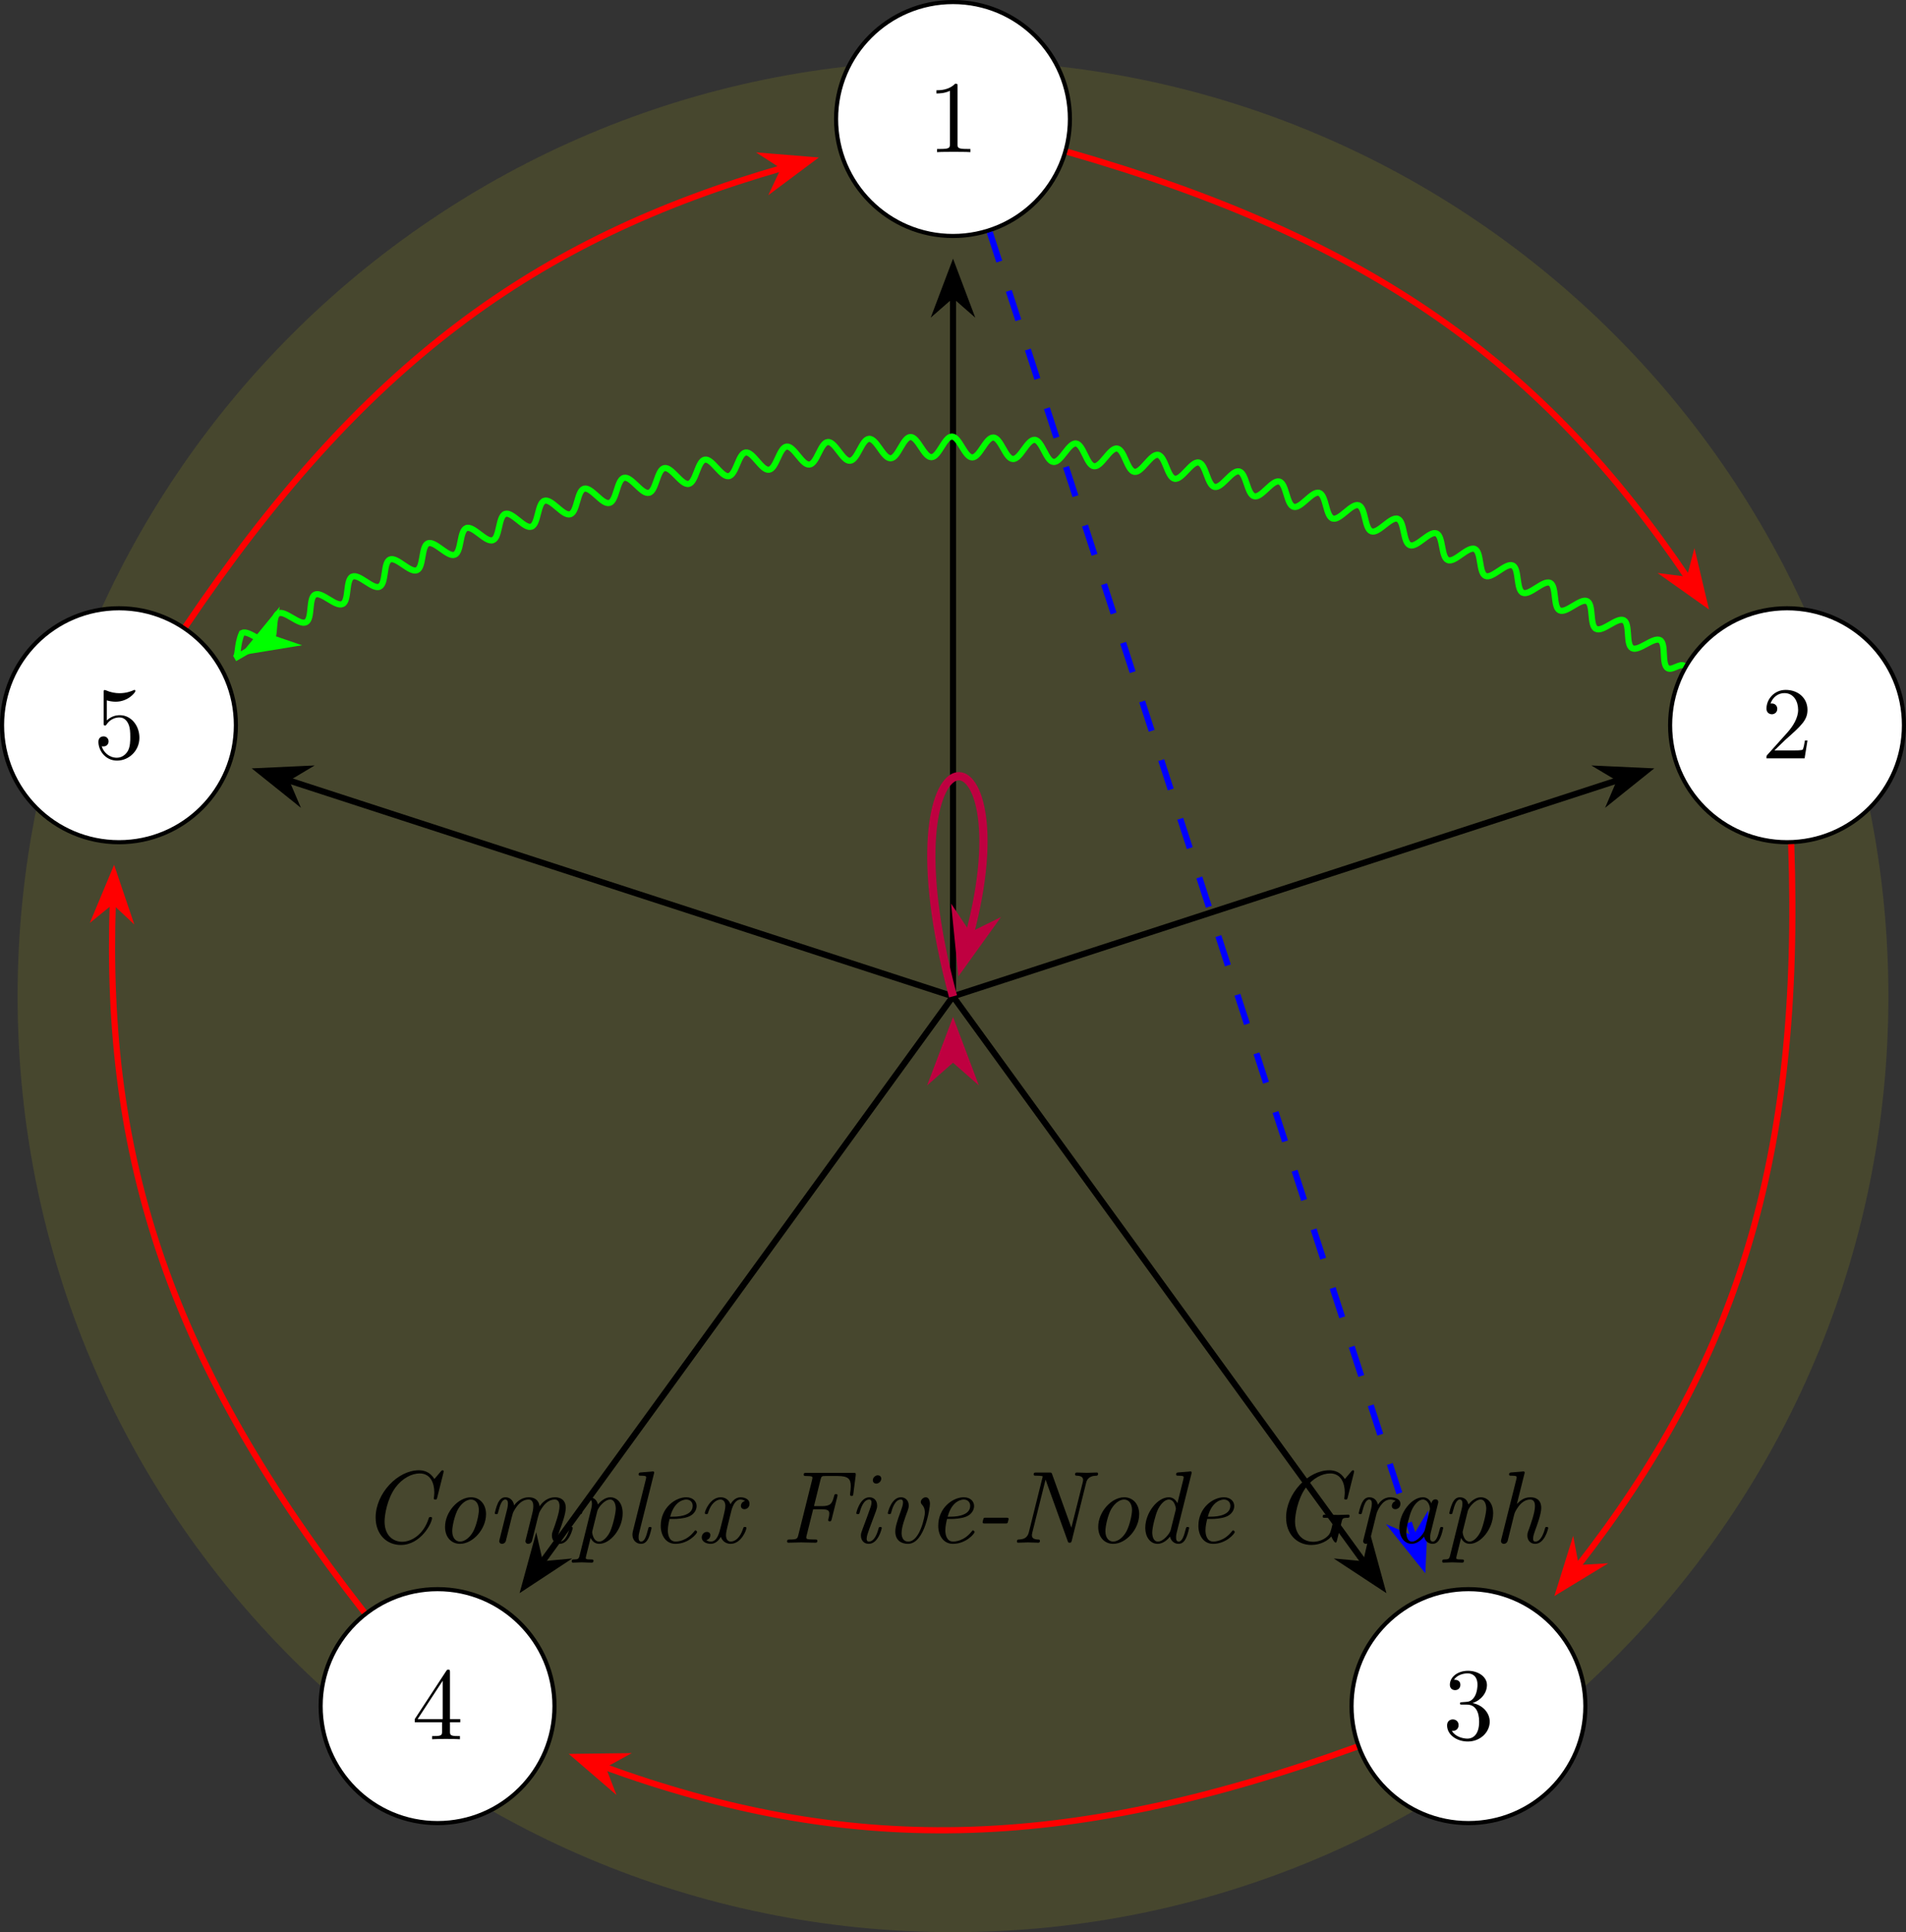<svg xmlns="http://www.w3.org/2000/svg" xmlns:xlink="http://www.w3.org/1999/xlink" width="246.443" height="249.719" version="1.1" viewBox="-70.008 -70.008 184.832 187.289"><rect x="-70.008" y="-70.008" width="184.832" height="187.289" fill="#333333" stroke="none"/><defs><path id="g0-45" d="M3.029-1.863C3.218-1.863 3.268-1.863 3.298-1.983C3.318-2.042 3.377-2.262 3.377-2.301C3.377-2.421 3.288-2.421 3.128-2.421H1.186C.986-2.421 .966-2.421 .927-2.291C.907-2.232 .857-2.042 .857-1.993C.857-1.863 .936-1.863 1.116-1.863H3.029Z"/><path id="g0-67" d="M8.07-6.785C8.08-6.824 8.09-6.884 8.09-6.924C8.09-6.944 8.08-7.024 7.98-7.024C7.96-7.024 7.91-7.024 7.821-6.914L7.193-6.177C6.765-6.864 6.187-7.024 5.689-7.024C3.636-7.024 1.494-4.782 1.494-2.441C1.494-.807 2.56 .219 3.935 .219C5.878 .219 6.964-1.913 6.964-2.391C6.964-2.491 6.864-2.491 6.814-2.491C6.755-2.491 6.685-2.491 6.655-2.411C6.147-.727 4.902-.09 4.075-.09C3.238-.09 2.361-.648 2.361-2.062C2.361-2.68 2.61-4.244 3.407-5.34C4.085-6.257 5.001-6.715 5.768-6.715C6.824-6.715 7.183-5.758 7.183-4.892C7.183-4.633 7.133-4.314 7.133-4.284C7.133-4.184 7.233-4.184 7.283-4.184C7.392-4.184 7.422-4.194 7.462-4.364L8.07-6.785Z"/><path id="g0-70" d="M3.148-3.238H3.975C4.623-3.238 4.712-3.088 4.712-2.819C4.712-2.65 4.672-2.491 4.633-2.331C4.613-2.262 4.603-2.222 4.603-2.192C4.603-2.072 4.712-2.072 4.752-2.072C4.862-2.072 4.892-2.082 4.941-2.271L5.489-4.463C5.499-4.503 5.509-4.553 5.509-4.603C5.509-4.712 5.39-4.712 5.36-4.712C5.23-4.712 5.22-4.682 5.171-4.503C4.991-3.796 4.832-3.547 4.005-3.547H3.228L3.866-6.127C3.945-6.456 4.015-6.466 4.344-6.466H5.509C6.575-6.466 6.795-6.157 6.795-5.469C6.795-5.23 6.765-5.041 6.735-4.812L6.725-4.653C6.725-4.533 6.834-4.533 6.874-4.533C7.014-4.533 7.024-4.573 7.044-4.752L7.273-6.516C7.303-6.775 7.243-6.775 7.034-6.775H2.501C2.331-6.775 2.232-6.775 2.232-6.595C2.232-6.466 2.301-6.466 2.501-6.466C3.078-6.466 3.078-6.386 3.078-6.296C3.078-6.286 3.078-6.217 3.039-6.067L1.704-.727C1.624-.389 1.564-.309 .887-.309C.727-.309 .618-.309 .618-.12C.618 0 .727 0 .757 0C1.156 0 1.574-.03 1.973-.03C2.431-.03 2.899 0 3.347 0C3.437 0 3.557 0 3.557-.189C3.557-.309 3.467-.309 3.308-.309H3.208C2.481-.309 2.481-.389 2.481-.518C2.481-.558 2.481-.578 2.521-.727L3.148-3.238Z"/><path id="g0-71" d="M6.894-2.082C6.954-2.311 6.974-2.411 7.412-2.411C7.542-2.411 7.651-2.411 7.651-2.59C7.651-2.67 7.611-2.72 7.522-2.72C7.213-2.72 6.874-2.69 6.555-2.69C6.127-2.69 5.679-2.72 5.25-2.72C5.171-2.72 5.041-2.72 5.041-2.521C5.041-2.411 5.151-2.411 5.3-2.411H5.38C5.509-2.411 5.679-2.401 5.808-2.391C6.017-2.361 6.097-2.351 6.097-2.212C6.097-2.172 6.097-2.152 6.017-1.873C5.798-.986 5.778-.877 5.479-.598C5.051-.209 4.503-.09 4.125-.09C3.178-.09 2.361-.747 2.361-2.072C2.361-2.65 2.6-4.234 3.407-5.34C4.085-6.257 5.001-6.715 5.768-6.715C6.824-6.715 7.183-5.758 7.183-4.892C7.183-4.633 7.133-4.314 7.133-4.284C7.133-4.184 7.233-4.184 7.283-4.184C7.392-4.184 7.422-4.194 7.462-4.364L8.07-6.785C8.08-6.824 8.09-6.884 8.09-6.924C8.09-6.944 8.08-7.024 7.98-7.024C7.96-7.024 7.91-7.024 7.821-6.914L7.193-6.177C6.765-6.864 6.187-7.024 5.689-7.024C3.636-7.024 1.494-4.782 1.494-2.441C1.494-.837 2.531 .219 3.945 .219C4.862 .219 5.589-.239 5.878-.608C5.968-.369 6.187-.01 6.296-.01C6.366-.01 6.386-.07 6.416-.179L6.894-2.082Z"/><path id="g0-78" d="M7.333-5.818C7.492-6.456 8.05-6.486 8.339-6.496C8.369-6.496 8.488-6.506 8.488-6.675C8.488-6.755 8.448-6.804 8.359-6.804C8.05-6.804 7.721-6.775 7.402-6.775S6.745-6.804 6.436-6.804C6.386-6.804 6.257-6.804 6.257-6.615C6.257-6.506 6.346-6.496 6.436-6.496C6.954-6.476 7.034-6.276 7.034-6.067C7.034-5.978 7.014-5.908 6.994-5.828L5.898-1.455L4.035-6.635C3.975-6.795 3.965-6.804 3.756-6.804H2.511C2.351-6.804 2.242-6.804 2.242-6.615C2.242-6.496 2.321-6.496 2.511-6.496C2.58-6.496 3.118-6.496 3.118-6.416C3.118-6.406 3.118-6.386 3.088-6.286L1.773-1.006C1.634-.458 1.265-.329 .807-.309C.727-.309 .618-.299 .618-.12C.618-.03 .677 0 .747 0C1.046 0 1.385-.03 1.694-.03C2.012-.03 2.361 0 2.67 0C2.73 0 2.849 0 2.849-.179C2.849-.299 2.78-.309 2.66-.309C2.092-.329 2.072-.588 2.072-.737C2.072-.767 2.072-.827 2.112-.986L3.397-6.117L5.539-.169C5.589-.02 5.599 0 5.738 0C5.848 0 5.888-.01 5.938-.199L7.333-5.818Z"/><path id="g0-97" d="M3.477-.588C3.587-.1 3.955 .11 4.304 .11C4.672 .11 4.882-.139 5.031-.448C5.21-.827 5.33-1.405 5.33-1.425C5.33-1.524 5.25-1.524 5.181-1.524C5.061-1.524 5.051-1.514 4.991-1.295C4.852-.737 4.663-.11 4.324-.11C4.065-.11 4.065-.379 4.065-.518C4.065-.588 4.065-.747 4.134-1.026L4.812-3.736C4.852-3.875 4.852-3.895 4.852-3.945C4.852-4.154 4.682-4.204 4.583-4.204C4.264-4.204 4.194-3.866 4.184-3.816C3.995-4.244 3.676-4.403 3.357-4.403C2.252-4.403 1.076-2.889 1.076-1.435C1.076-.588 1.534 .11 2.281 .11C2.64 .11 3.078-.1 3.477-.588ZM4.015-3.118L3.547-1.235C3.467-.917 2.849-.11 2.301-.11C1.833-.11 1.753-.697 1.753-.996C1.753-1.494 2.062-2.66 2.242-3.078C2.491-3.686 2.949-4.184 3.357-4.184C3.796-4.184 4.045-3.666 4.045-3.248C4.045-3.228 4.035-3.178 4.015-3.118Z"/><path id="g0-100" d="M5.549-6.665C5.559-6.695 5.579-6.775 5.579-6.795C5.579-6.884 5.519-6.914 5.44-6.914C5.41-6.914 5.31-6.904 5.28-6.894L4.294-6.814C4.174-6.804 4.065-6.795 4.065-6.605C4.065-6.496 4.164-6.496 4.304-6.496C4.782-6.496 4.802-6.426 4.802-6.326C4.802-6.296 4.772-6.167 4.772-6.157L4.194-3.826C4.045-4.134 3.776-4.403 3.357-4.403C2.252-4.403 1.076-2.889 1.076-1.435C1.076-.588 1.534 .11 2.281 .11C2.64 .11 3.078-.1 3.477-.588C3.587-.1 3.955 .11 4.304 .11C4.672 .11 4.882-.139 5.031-.448C5.21-.827 5.33-1.405 5.33-1.425C5.33-1.524 5.25-1.524 5.181-1.524C5.061-1.524 5.051-1.514 4.991-1.295C4.852-.737 4.663-.11 4.324-.11C4.065-.11 4.065-.379 4.065-.518C4.065-.588 4.065-.737 4.125-.976L5.549-6.665ZM3.537-1.215C3.457-.907 2.849-.11 2.301-.11C1.833-.11 1.753-.697 1.753-.996C1.753-1.494 2.062-2.66 2.242-3.078C2.491-3.686 2.949-4.184 3.357-4.184C3.437-4.184 3.666-4.174 3.846-3.895C3.945-3.736 4.045-3.447 4.045-3.258C4.045-3.228 4.035-3.188 4.015-3.128L3.537-1.215Z"/><path id="g0-101" d="M2.381-2.301C2.68-2.301 3.347-2.331 3.826-2.521C4.613-2.839 4.613-3.487 4.613-3.557C4.613-4.015 4.244-4.403 3.606-4.403C2.56-4.403 1.136-3.397 1.136-1.634C1.136-.737 1.614 .11 2.56 .11C3.836 .11 4.663-.887 4.663-1.036C4.663-1.086 4.583-1.196 4.503-1.196C4.463-1.196 4.453-1.186 4.374-1.086C3.636-.149 2.75-.11 2.58-.11C1.933-.11 1.823-.817 1.823-1.205C1.823-1.584 1.923-2.032 1.993-2.301H2.381ZM2.052-2.521C2.481-4.154 3.507-4.184 3.606-4.184C4.005-4.184 4.234-3.915 4.234-3.577C4.234-2.521 2.59-2.521 2.262-2.521H2.052Z"/><path id="g0-104" d="M3.019-6.665C3.029-6.695 3.049-6.775 3.049-6.795C3.049-6.884 2.989-6.914 2.909-6.914C2.879-6.914 2.78-6.904 2.75-6.894L1.763-6.814C1.644-6.804 1.534-6.795 1.534-6.605C1.534-6.496 1.634-6.496 1.773-6.496C2.252-6.496 2.271-6.426 2.271-6.326C2.271-6.296 2.242-6.167 2.242-6.157L.767-.279C.757-.259 .747-.169 .747-.149C.747-.04 .837 .11 1.026 .11C1.235 .11 1.365-.06 1.395-.169C1.435-.319 1.753-1.614 1.823-1.893C1.873-2.112 1.933-2.321 1.983-2.54C2.072-2.899 2.082-2.919 2.262-3.238C2.461-3.557 2.889-4.184 3.587-4.184C4.025-4.184 4.045-3.736 4.045-3.527C4.045-2.909 3.606-1.724 3.467-1.325C3.337-.986 3.308-.897 3.308-.687C3.308-.249 3.587 .11 4.065 .11C4.991 .11 5.33-1.375 5.33-1.425C5.33-1.524 5.25-1.524 5.181-1.524C5.051-1.524 5.051-1.504 5.011-1.355C4.932-1.086 4.663-.11 4.085-.11C3.875-.11 3.866-.259 3.866-.399C3.866-.648 3.965-.907 4.045-1.146C4.244-1.674 4.653-2.79 4.653-3.367C4.653-4.184 4.105-4.403 3.616-4.403C2.949-4.403 2.6-4.055 2.291-3.756L3.019-6.665Z"/><path id="g0-105" d="M3.298-1.425C3.298-1.524 3.218-1.524 3.148-1.524C3.019-1.524 3.019-1.504 2.979-1.355C2.899-1.066 2.63-.11 2.052-.11C1.973-.11 1.833-.12 1.833-.389C1.833-.648 1.963-.976 2.092-1.345L2.73-3.049C2.829-3.337 2.849-3.417 2.849-3.606C2.849-4.154 2.471-4.403 2.102-4.403C1.166-4.403 .827-2.919 .827-2.869C.827-2.77 .927-2.77 .976-2.77C1.106-2.77 1.116-2.79 1.156-2.929C1.245-3.258 1.504-4.184 2.082-4.184C2.192-4.184 2.301-4.134 2.301-3.905C2.301-3.666 2.192-3.377 2.122-3.188L1.823-2.361C1.694-2.032 1.574-1.704 1.455-1.375C1.315-.996 1.275-.887 1.275-.687C1.275-.299 1.514 .11 2.032 .11C2.969 .11 3.298-1.385 3.298-1.425ZM3.248-6.207C3.248-6.456 3.049-6.535 2.909-6.535C2.7-6.535 2.431-6.336 2.431-6.057C2.431-5.808 2.63-5.729 2.77-5.729C2.969-5.729 3.248-5.918 3.248-6.207Z"/><path id="g0-108" d="M3.019-6.665C3.029-6.695 3.049-6.775 3.049-6.795C3.049-6.884 2.989-6.914 2.909-6.914C2.879-6.914 2.78-6.904 2.75-6.894L1.763-6.814C1.644-6.804 1.534-6.795 1.534-6.605C1.534-6.496 1.634-6.496 1.773-6.496C2.252-6.496 2.271-6.426 2.271-6.326C2.271-6.296 2.242-6.167 2.242-6.157L.996-1.176C.986-1.136 .936-.936 .936-.787C.936-.259 1.295 .11 1.773 .11C2.152 .11 2.351-.159 2.481-.408C2.65-.757 2.79-1.395 2.79-1.425C2.79-1.524 2.71-1.524 2.64-1.524C2.59-1.524 2.531-1.524 2.501-1.474L2.431-1.225C2.262-.528 2.072-.11 1.793-.11C1.534-.11 1.534-.379 1.534-.518C1.534-.588 1.534-.737 1.594-.976L3.019-6.665Z"/><path id="g0-109" d="M2.291-1.743C2.341-1.963 2.401-2.172 2.451-2.391C2.58-2.879 2.58-2.899 2.7-3.108C2.989-3.606 3.417-4.184 4.105-4.184C4.563-4.184 4.563-3.676 4.563-3.527C4.563-3.258 4.493-2.969 4.473-2.879L3.826-.289C3.806-.229 3.796-.179 3.796-.149C3.796-.04 3.875 .11 4.075 .11C4.194 .11 4.364 .04 4.433-.149L4.832-1.743C4.882-1.963 4.941-2.172 4.991-2.391C5.121-2.879 5.121-2.899 5.24-3.108C5.529-3.606 5.958-4.184 6.645-4.184C7.103-4.184 7.103-3.676 7.103-3.527C7.103-2.909 6.665-1.724 6.526-1.325C6.396-.986 6.366-.897 6.366-.687C6.366-.249 6.645 .11 7.123 .11C8.05 .11 8.389-1.375 8.389-1.425C8.389-1.524 8.309-1.524 8.239-1.524C8.11-1.524 8.11-1.504 8.07-1.355C7.99-1.086 7.721-.11 7.143-.11C6.934-.11 6.924-.259 6.924-.399C6.924-.648 7.024-.907 7.103-1.146C7.303-1.674 7.711-2.79 7.711-3.367C7.711-4.204 7.133-4.403 6.665-4.403C5.968-4.403 5.469-3.965 5.171-3.527C5.091-4.214 4.573-4.403 4.125-4.403C3.527-4.403 3.039-4.075 2.7-3.616C2.63-4.105 2.291-4.403 1.863-4.403C1.504-4.403 1.305-4.174 1.146-3.875C.956-3.477 .827-2.889 .827-2.869C.827-2.77 .927-2.77 .976-2.77C1.106-2.77 1.116-2.78 1.166-2.999C1.345-3.696 1.534-4.184 1.843-4.184C2.102-4.184 2.102-3.895 2.102-3.786C2.102-3.626 2.072-3.437 2.032-3.278L1.285-.289C1.265-.229 1.255-.179 1.255-.149C1.255-.04 1.335 .11 1.534 .11C1.654 .11 1.823 .04 1.893-.149L2.291-1.743Z"/><path id="g0-111" d="M5.071-2.77C5.071-3.716 4.483-4.403 3.616-4.403C2.381-4.403 1.096-2.989 1.096-1.534C1.096-.508 1.724 .11 2.55 .11C3.786 .11 5.071-1.305 5.071-2.77ZM2.55-.11C2.162-.11 1.793-.418 1.793-1.136C1.793-1.634 2.052-2.74 2.371-3.278C2.74-3.885 3.218-4.184 3.606-4.184C4.095-4.184 4.374-3.746 4.374-3.158C4.374-2.73 4.154-1.704 3.836-1.106C3.547-.558 3.039-.11 2.55-.11Z"/><path id="g0-112" d="M.897 1.275C.817 1.584 .737 1.614 .349 1.624C.259 1.624 .139 1.624 .139 1.813C.139 1.883 .189 1.933 .259 1.933C.528 1.933 .817 1.903 1.096 1.903C1.415 1.903 1.753 1.933 2.062 1.933C2.122 1.933 2.252 1.933 2.252 1.743C2.252 1.624 2.152 1.624 2.012 1.624C1.504 1.624 1.504 1.564 1.504 1.465C1.504 1.405 1.574 1.146 1.614 .986L1.973-.468C2.042-.299 2.291 .11 2.809 .11C3.895 .11 5.081-1.365 5.081-2.849C5.081-3.915 4.483-4.403 3.885-4.403C3.397-4.403 2.969-4.045 2.68-3.706C2.56-4.284 2.112-4.403 1.863-4.403C1.504-4.403 1.305-4.174 1.146-3.875C.956-3.477 .827-2.889 .827-2.869C.827-2.77 .927-2.77 .976-2.77C1.106-2.77 1.116-2.78 1.166-2.999C1.345-3.696 1.534-4.184 1.843-4.184C2.102-4.184 2.102-3.895 2.102-3.786C2.102-3.726 2.102-3.567 2.032-3.288L.897 1.275ZM2.62-3.059C2.7-3.397 3.318-4.184 3.866-4.184C4.314-4.184 4.413-3.616 4.413-3.298C4.413-2.879 4.144-1.694 3.856-1.056C3.736-.807 3.308-.11 2.8-.11C2.222-.11 2.122-.956 2.122-1.036C2.122-1.066 2.132-1.096 2.152-1.176L2.62-3.059Z"/><path id="g0-114" d="M2.57-2.869C2.58-2.899 3.029-4.184 3.885-4.184C3.935-4.184 4.214-4.184 4.413-4.045C4.065-3.935 4.035-3.616 4.035-3.567C4.035-3.437 4.125-3.248 4.384-3.248C4.563-3.248 4.872-3.387 4.872-3.776C4.872-4.294 4.224-4.403 3.895-4.403C3.208-4.403 2.849-3.905 2.69-3.686C2.58-4.214 2.192-4.403 1.863-4.403C1.504-4.403 1.305-4.174 1.146-3.875C.956-3.477 .827-2.889 .827-2.869C.827-2.77 .927-2.77 .976-2.77C1.106-2.77 1.116-2.78 1.166-2.999C1.345-3.696 1.534-4.184 1.843-4.184C2.102-4.184 2.102-3.895 2.102-3.786C2.102-3.626 2.072-3.437 2.032-3.278L1.285-.289C1.265-.229 1.255-.179 1.255-.149C1.255-.04 1.335 .11 1.534 .11C1.833 .11 1.903-.179 1.923-.259L2.57-2.869Z"/><path id="g0-118" d="M4.912-3.746C4.912-4.095 4.792-4.403 4.503-4.403C4.274-4.403 4.025-4.174 4.025-3.945C4.025-3.816 4.095-3.746 4.154-3.676C4.394-3.417 4.423-3.098 4.423-2.889C4.423-2.61 3.955-.11 2.809-.11C2.271-.11 2.162-.608 2.162-.936C2.162-1.514 2.481-2.381 2.75-3.098C2.8-3.258 2.859-3.407 2.859-3.597C2.859-4.095 2.531-4.403 2.102-4.403C1.176-4.403 .827-2.929 .827-2.869C.827-2.77 .927-2.77 .976-2.77C1.106-2.77 1.116-2.79 1.156-2.929C1.235-3.238 1.504-4.184 2.082-4.184C2.192-4.184 2.301-4.154 2.301-3.895C2.301-3.656 2.202-3.387 2.062-2.999C1.753-2.152 1.554-1.554 1.554-1.086C1.554-.179 2.192 .11 2.78 .11C4.453 .11 4.912-3.487 4.912-3.746Z"/><path id="g0-120" d="M4.722-4.045C4.324-3.945 4.324-3.577 4.324-3.567C4.324-3.437 4.413-3.248 4.672-3.248C4.852-3.248 5.161-3.387 5.161-3.776C5.161-4.284 4.583-4.403 4.294-4.403C3.746-4.403 3.417-3.915 3.318-3.726C3.098-4.324 2.61-4.403 2.361-4.403C1.365-4.403 .827-3.098 .827-2.869C.827-2.77 .927-2.77 .976-2.77C1.106-2.77 1.106-2.78 1.156-2.939C1.425-3.796 1.943-4.184 2.341-4.184C2.63-4.184 2.819-3.955 2.819-3.557C2.819-3.318 2.7-2.829 2.61-2.461C2.501-2.052 2.491-2.012 2.381-1.554C2.222-.907 2.012-.11 1.415-.11C1.385-.11 1.146-.11 .976-.249C1.275-.329 1.365-.578 1.365-.727C1.365-.986 1.156-1.046 1.026-1.046C.777-1.046 .528-.837 .528-.508C.528-.12 .946 .11 1.405 .11C1.883 .11 2.212-.269 2.381-.568C2.58 0 3.068 .11 3.328 .11C4.354 .11 4.862-1.225 4.862-1.425C4.862-1.524 4.782-1.524 4.712-1.524C4.593-1.524 4.583-1.514 4.533-1.355C4.264-.498 3.766-.11 3.347-.11C3.148-.11 2.879-.229 2.879-.747C2.879-.986 2.989-1.415 3.068-1.753C3.178-2.172 3.328-2.79 3.407-3.118C3.547-3.636 3.816-4.184 4.284-4.184C4.314-4.184 4.563-4.184 4.722-4.045Z"/><path id="g1-49" d="M2.929-6.376C2.929-6.615 2.929-6.635 2.7-6.635C2.082-5.998 1.205-5.998 .887-5.998V-5.689C1.086-5.689 1.674-5.689 2.192-5.948V-.787C2.192-.428 2.162-.309 1.265-.309H.946V0C1.295-.03 2.162-.03 2.56-.03S3.826-.03 4.174 0V-.309H3.856C2.959-.309 2.929-.418 2.929-.787V-6.376Z"/><path id="g1-50" d="M1.265-.767L2.321-1.793C3.875-3.168 4.473-3.706 4.473-4.702C4.473-5.838 3.577-6.635 2.361-6.635C1.235-6.635 .498-5.719 .498-4.832C.498-4.274 .996-4.274 1.026-4.274C1.196-4.274 1.544-4.394 1.544-4.802C1.544-5.061 1.365-5.32 1.016-5.32C.936-5.32 .917-5.32 .887-5.31C1.116-5.958 1.654-6.326 2.232-6.326C3.138-6.326 3.567-5.519 3.567-4.702C3.567-3.905 3.068-3.118 2.521-2.501L.608-.369C.498-.259 .498-.239 .498 0H4.194L4.473-1.733H4.224C4.174-1.435 4.105-.996 4.005-.847C3.935-.767 3.278-.767 3.059-.767H1.265Z"/><path id="g1-51" d="M2.889-3.507C3.706-3.776 4.284-4.473 4.284-5.26C4.284-6.077 3.407-6.635 2.451-6.635C1.445-6.635 .687-6.037 .687-5.28C.687-4.951 .907-4.762 1.196-4.762C1.504-4.762 1.704-4.981 1.704-5.27C1.704-5.768 1.235-5.768 1.086-5.768C1.395-6.257 2.052-6.386 2.411-6.386C2.819-6.386 3.367-6.167 3.367-5.27C3.367-5.151 3.347-4.573 3.088-4.134C2.79-3.656 2.451-3.626 2.202-3.616C2.122-3.606 1.883-3.587 1.813-3.587C1.733-3.577 1.664-3.567 1.664-3.467C1.664-3.357 1.733-3.357 1.903-3.357H2.341C3.158-3.357 3.527-2.68 3.527-1.704C3.527-.349 2.839-.06 2.401-.06C1.973-.06 1.225-.229 .877-.817C1.225-.767 1.534-.986 1.534-1.365C1.534-1.724 1.265-1.923 .976-1.923C.737-1.923 .418-1.783 .418-1.345C.418-.438 1.345 .219 2.431 .219C3.646 .219 4.553-.687 4.553-1.704C4.553-2.521 3.925-3.298 2.889-3.507Z"/><path id="g1-52" d="M2.929-1.644V-.777C2.929-.418 2.909-.309 2.172-.309H1.963V0C2.371-.03 2.889-.03 3.308-.03S4.254-.03 4.663 0V-.309H4.453C3.716-.309 3.696-.418 3.696-.777V-1.644H4.692V-1.953H3.696V-6.486C3.696-6.685 3.696-6.745 3.537-6.745C3.447-6.745 3.417-6.745 3.337-6.625L.279-1.953V-1.644H2.929ZM2.989-1.953H.558L2.989-5.669V-1.953Z"/><path id="g1-53" d="M4.473-2.002C4.473-3.188 3.656-4.184 2.58-4.184C2.102-4.184 1.674-4.025 1.315-3.676V-5.619C1.514-5.559 1.843-5.489 2.162-5.489C3.387-5.489 4.085-6.396 4.085-6.526C4.085-6.585 4.055-6.635 3.985-6.635C3.975-6.635 3.955-6.635 3.905-6.605C3.706-6.516 3.218-6.316 2.55-6.316C2.152-6.316 1.694-6.386 1.225-6.595C1.146-6.625 1.126-6.625 1.106-6.625C1.006-6.625 1.006-6.545 1.006-6.386V-3.437C1.006-3.258 1.006-3.178 1.146-3.178C1.215-3.178 1.235-3.208 1.275-3.268C1.385-3.427 1.753-3.965 2.56-3.965C3.078-3.965 3.328-3.507 3.407-3.328C3.567-2.959 3.587-2.57 3.587-2.072C3.587-1.724 3.587-1.126 3.347-.707C3.108-.319 2.74-.06 2.281-.06C1.554-.06 .986-.588 .817-1.176C.847-1.166 .877-1.156 .986-1.156C1.315-1.156 1.484-1.405 1.484-1.644S1.315-2.132 .986-2.132C.847-2.132 .498-2.062 .498-1.604C.498-.747 1.186 .219 2.301 .219C3.457 .219 4.473-.737 4.473-2.002Z"/></defs><g id="page1"><path fill="#ff0" fill-opacity=".1" d="M113.117 26.57C113.117-23.527 72.508-64.141 22.41-64.141C-27.691-64.141-68.301-23.527-68.301 26.57C-68.301 76.668-27.691 117.281 22.41 117.281C72.508 117.281 113.117 76.668 113.117 26.57Z"/><path fill="#fff" d="M33.746-58.473C33.746-64.734 28.672-69.809 22.41-69.809C16.145-69.809 11.07-64.734 11.07-58.473C11.07-52.207 16.145-47.133 22.41-47.133C28.672-47.133 33.746-52.207 33.746-58.473Z"/><path fill="none" stroke="#000" stroke-miterlimit="10" stroke-width=".399" d="M33.746-58.473C33.746-64.734 28.672-69.809 22.41-69.809C16.145-69.809 11.07-64.734 11.07-58.473C11.07-52.207 16.145-47.133 22.41-47.133C28.672-47.133 33.746-52.207 33.746-58.473Z"/><g transform="matrix(1 0 0 1 -2.491 -81.83)"><use x="22.408" y="26.57" xlink:href="#g1-49"/></g><path fill="#fff" d="M114.625 .289C114.625-5.973 109.551-11.047 103.289-11.047C97.023-11.047 91.949-5.973 91.949 .289C91.949 6.551 97.023 11.629 103.289 11.629C109.551 11.629 114.625 6.551 114.625 .289Z"/><path fill="none" stroke="#000" stroke-miterlimit="10" stroke-width=".399" d="M114.625 .289C114.625-5.973 109.551-11.047 103.289-11.047C97.023-11.047 91.949-5.973 91.949 .289C91.949 6.551 97.023 11.629 103.289 11.629C109.551 11.629 114.625 6.551 114.625 .289Z"/><g transform="matrix(1 0 0 1 78.389 -23.069)"><use x="22.408" y="26.57" xlink:href="#g1-50"/></g><path fill="#fff" d="M83.731 95.371C83.731 89.106 78.656 84.031 72.394 84.031S61.055 89.106 61.055 95.371C61.055 101.633 66.133 106.707 72.394 106.707S83.731 101.633 83.731 95.371Z"/><path fill="none" stroke="#000" stroke-miterlimit="10" stroke-width=".399" d="M83.731 95.371C83.731 89.106 78.656 84.031 72.394 84.031S61.055 89.106 61.055 95.371C61.055 101.633 66.133 106.707 72.394 106.707S83.731 101.633 83.731 95.371Z"/><g transform="matrix(1 0 0 1 47.495 72.01)"><use x="22.408" y="26.57" xlink:href="#g1-51"/></g><path fill="#fff" d="M-16.238 95.371C-16.238 89.106-21.316 84.031-27.578 84.031S-38.914 89.106-38.914 95.371C-38.914 101.633-33.84 106.707-27.578 106.707S-16.238 101.633-16.238 95.371Z"/><path fill="none" stroke="#000" stroke-miterlimit="10" stroke-width=".399" d="M-16.238 95.371C-16.238 89.106-21.316 84.031-27.578 84.031S-38.914 89.106-38.914 95.371C-38.914 101.633-33.84 106.707-27.578 106.707S-16.238 101.633-16.238 95.371Z"/><g transform="matrix(1 0 0 1 -52.476 72.01)"><use x="22.408" y="26.57" xlink:href="#g1-52"/></g><path fill="#fff" d="M-47.133 .289C-47.133-5.973-52.207-11.047-58.469-11.047C-64.734-11.047-69.809-5.973-69.809 .289C-69.809 6.551-64.734 11.629-58.469 11.629C-52.207 11.629-47.133 6.551-47.133 .289Z"/><path fill="none" stroke="#000" stroke-miterlimit="10" stroke-width=".399" d="M-47.133 .289C-47.133-5.973-52.207-11.047-58.469-11.047C-64.734-11.047-69.809-5.973-69.809 .289C-69.809 6.551-64.734 11.629-58.469 11.629C-52.207 11.629-47.133 6.551-47.133 .289Z"/><g transform="matrix(1 0 0 1 -83.37 -23.069)"><use x="22.408" y="26.57" xlink:href="#g1-53"/></g><path fill="none" stroke="#000" stroke-miterlimit="10" stroke-width=".598" d="M22.41 26.57V-41.352"/><path d="M22.41-44.09L20.949-40.227L22.41-41.504L23.867-40.227Z"/><path fill="none" stroke="#000" stroke-miterlimit="10" stroke-width=".598" d="M22.41-44.09L20.949-40.227L22.41-41.504L23.867-40.227Z"/><path fill="none" stroke="#000" stroke-miterlimit="10" stroke-width=".598" d="M22.41 26.57L87.008 5.578"/><path d="M89.609 4.734L85.484 4.543L87.148 5.535L86.387 7.316Z"/><path fill="none" stroke="#000" stroke-miterlimit="10" stroke-width=".598" d="M89.609 4.734L85.484 4.543L87.148 5.535L86.387 7.316Z"/><path fill="none" stroke="#000" stroke-miterlimit="10" stroke-width=".598" d="M22.41 26.57L62.332 81.519"/><path d="M63.941 83.734L62.852 79.754L62.422 81.641L60.492 81.465Z"/><path fill="none" stroke="#000" stroke-miterlimit="10" stroke-width=".598" d="M63.941 83.734L62.852 79.754L62.422 81.641L60.492 81.465Z"/><path fill="none" stroke="#000" stroke-miterlimit="10" stroke-width=".598" d="M22.41 26.57L-17.516 81.519"/><path d="M-19.125 83.734L-15.676 81.465L-17.606 81.641L-18.035 79.754Z"/><path fill="none" stroke="#000" stroke-miterlimit="10" stroke-width=".598" d="M-19.125 83.734L-15.676 81.465L-17.606 81.641L-18.035 79.754Z"/><path fill="none" stroke="#000" stroke-miterlimit="10" stroke-width=".598" d="M22.41 26.57L-42.191 5.578"/><path d="M-44.793 4.734L-41.57 7.316L-42.332 5.535L-40.668 4.543Z"/><path fill="none" stroke="#000" stroke-miterlimit="10" stroke-width=".598" d="M-44.793 4.734L-41.57 7.316L-42.332 5.535L-40.668 4.543Z"/><path fill="none" stroke="red" stroke-miterlimit="10" stroke-width=".598" d="M33.5-55.289C62.977-46.84 79.688-34.699 93.715-13.902"/><path fill="red" d="M95.246-11.633L94.293-15.648L93.801-13.777L91.875-14.02Z"/><path fill="none" stroke="red" stroke-miterlimit="10" stroke-width=".598" d="M95.246-11.633L94.293-15.648L93.801-13.777L91.875-14.02Z"/><path fill="none" stroke="red" stroke-miterlimit="10" stroke-width=".598" d="M103.691 11.82C104.758 42.387 98.324 62.18 82.934 81.879"/><path fill="red" d="M81.246 84.035L84.773 81.891L82.84 82L82.477 80.094Z"/><path fill="none" stroke="red" stroke-miterlimit="10" stroke-width=".598" d="M81.246 84.035L84.773 81.891L82.84 82L82.477 80.094Z"/><path fill="none" stroke="red" stroke-miterlimit="10" stroke-width=".598" d="M61.551 99.316C32.863 109.758 11.953 109.758-11.492 101.223"/><path fill="red" d="M-14.062 100.289L-10.934 102.98L-11.633 101.172L-9.934 100.238Z"/><path fill="none" stroke="red" stroke-miterlimit="10" stroke-width=".598" d="M-14.062 100.289L-10.934 102.98L-11.633 101.172L-9.934 100.238Z"/><path fill="none" stroke="red" stroke-miterlimit="10" stroke-width=".598" d="M-34.68 86.277C-53.508 62.18-59.941 42.387-59.066 17.398"/><path fill="red" d="M-58.973 14.664L-60.563 18.473L-59.063 17.25L-57.648 18.574Z"/><path fill="none" stroke="red" stroke-miterlimit="10" stroke-width=".598" d="M-58.973 14.664L-60.563 18.473L-59.063 17.25L-57.648 18.574Z"/><path fill="none" stroke="red" stroke-miterlimit="10" stroke-width=".598" d="M-52.02-9.273C-34.871-34.699-18.16-46.84 5.953-53.754"/><path fill="red" d="M8.582-54.508L4.469-54.844L6.098-53.793L5.273-52.039Z"/><path fill="none" stroke="red" stroke-miterlimit="10" stroke-width=".598" d="M8.582-54.508L4.469-54.844L6.098-53.793L5.273-52.039Z"/><path fill="none" stroke="#00f" stroke-dasharray="2.989 2.989" stroke-miterlimit="10" stroke-width=".598" d="M25.973-47.496L67.106 79.09"/><path fill="#00f" d="M67.949 81.691L68.145 77.566L67.152 79.23L65.371 78.469Z"/><path fill="none" stroke="#00f" stroke-miterlimit="10" stroke-width=".598" d="M67.949 81.691L68.145 77.566L67.152 79.23L65.371 78.469Z"/><path fill="none" stroke="#0f0" stroke-miterlimit="10" stroke-width=".598" d="M93.297-5.477C92.863-5.727 92.148-4.988 91.719-5.238C91.406-5.418 91.375-5.992 91.344-6.598C91.316-7.199 91.285-7.777 90.973-7.957C90.656-8.129 90.148-7.856 89.617-7.566C89.086-7.281 88.578-7.008 88.262-7.18S87.902-7.93 87.863-8.531C87.82-9.133 87.777-9.711 87.461-9.883C87.141-10.051 86.641-9.766 86.113-9.465C85.59-9.168 85.086-8.883 84.769-9.051C84.445-9.215 84.394-9.789 84.336-10.391C84.281-10.996 84.227-11.57 83.906-11.734C83.586-11.895 83.09-11.598 82.57-11.289C82.051-10.977 81.555-10.684 81.234-10.844C80.91-11 80.844-11.574 80.773-12.176C80.703-12.777 80.637-13.348 80.312-13.508C79.988-13.66 79.5-13.352 78.988-13.031C78.477-12.707 77.988-12.402 77.66-12.555C77.332-12.703 77.254-13.277 77.168-13.875C77.086-14.473 77.008-15.047 76.68-15.195C76.348-15.34 75.867-15.023 75.363-14.688C74.859-14.355 74.379-14.035 74.051-14.18C73.719-14.324 73.625-14.891 73.527-15.488C73.43-16.086 73.332-16.656 73.004-16.797C72.668-16.934 72.195-16.605 71.699-16.258C71.207-15.91 70.734-15.578 70.398-15.719C70.066-15.852 69.957-16.418 69.844-17.012C69.731-17.605 69.621-18.172 69.285-18.305C68.949-18.438 68.484-18.094 68-17.734S67.051-17.031 66.715-17.16C66.375-17.285 66.25-17.848 66.121-18.441C65.996-19.031 65.871-19.594 65.531-19.719C65.191-19.84 64.738-19.484 64.262-19.113C63.785-18.738 63.332-18.383 62.988-18.504C62.648-18.621 62.512-19.18 62.367-19.766C62.223-20.355 62.082-20.914 61.742-21.031C61.398-21.141 60.953-20.773 60.488-20.387C60.02-20.004 59.574-19.637 59.234-19.746C58.887-19.852 58.734-20.41 58.574-20.992C58.414-21.574 58.258-22.129 57.914-22.234C57.566-22.336 57.133-21.957 56.68-21.559C56.223-21.16 55.789-20.781 55.441-20.883C55.094-20.977 54.926-21.527 54.746-22.105C54.57-22.684 54.398-23.234 54.051-23.332C53.703-23.422 53.281-23.031 52.836-22.617C52.395-22.207 51.973-21.812 51.621-21.906C51.273-21.992 51.086-22.535 50.891-23.109C50.695-23.68 50.508-24.227 50.16-24.312C49.809-24.395 49.395-23.988 48.965-23.562C48.535-23.137 48.125-22.734 47.773-22.812C47.422-22.887 47.219-23.43 47.004-23.996C46.793-24.562 46.59-25.102 46.238-25.176C45.883-25.246 45.484-24.828 45.07-24.391C44.652-23.953 44.254-23.535 43.898-23.602C43.543-23.668 43.324-24.199 43.094-24.762C42.863-25.32 42.645-25.852 42.289-25.918C41.934-25.977 41.551-25.543 41.148-25.094C40.742-24.645 40.359-24.215 40.004-24.27C39.645-24.324 39.41-24.852 39.16-25.402C38.914-25.953 38.68-26.48 38.32-26.531C37.965-26.578 37.594-26.137 37.203-25.672C36.816-25.211 36.445-24.766 36.086-24.812C35.73-24.855 35.477-25.371 35.211-25.918C34.945-26.461 34.691-26.977 34.332-27.02C33.973-27.055 33.617-26.602 33.246-26.125C32.871-25.648 32.516-25.195 32.156-25.23C31.797-25.258 31.527-25.766 31.246-26.301C30.961-26.836 30.691-27.348 30.332-27.375C29.973-27.398 29.629-26.934 29.273-26.445S28.574-25.492 28.215-25.516C27.855-25.531 27.566-26.031 27.27-26.559C26.969-27.082 26.68-27.582 26.32-27.598C25.961-27.609 25.633-27.133 25.293-26.633C24.953-26.133 24.629-25.66 24.266-25.668C23.906-25.676 23.602-26.164 23.285-26.68C22.969-27.195 22.664-27.684 22.305-27.691C21.941-27.688 21.633-27.203 21.309-26.691C20.984-26.18 20.676-25.695 20.316-25.691C19.953-25.688 19.637-26.164 19.301-26.668S18.645-27.652 18.285-27.648C17.926-27.633 17.633-27.137 17.324-26.617C17.02-26.094 16.727-25.598 16.367-25.586C16.004-25.566 15.668-26.035 15.32-26.527C14.969-27.02 14.633-27.488 14.27-27.469C13.91-27.445 13.637-26.938 13.348-26.406C13.059-25.875 12.781-25.371 12.422-25.344C12.062-25.312 11.711-25.773 11.344-26.254C10.977-26.734 10.625-27.191 10.266-27.16C9.906-27.125 9.648-26.609 9.375-26.066C9.105-25.527 8.844-25.012 8.484-24.977C8.129-24.934 7.762-25.379 7.379-25.848C6.996-26.316 6.629-26.762 6.273-26.719C5.914-26.672 5.672-26.148 5.418-25.598C5.164-25.051 4.922-24.527 4.566-24.477C4.207-24.422 3.828-24.859 3.43-25.312C3.031-25.77 2.652-26.203 2.297-26.148C1.941-26.09 1.715-25.559 1.48-25C1.242-24.445 1.016-23.914 .66-23.855C.309-23.789-.086-24.211-.5-24.652C-.91-25.098-1.305-25.52-1.66-25.453C-2.012-25.383-2.223-24.844-2.441-24.281C-2.66-23.715-2.867-23.18-3.223-23.105C-3.574-23.031-3.981-23.441-4.406-23.871C-4.832-24.301-5.238-24.707-5.59-24.633C-5.941-24.551-6.133-24.008-6.336-23.438C-6.535-22.867-6.727-22.32-7.078-22.242C-7.43-22.152-7.848-22.551-8.285-22.965C-8.727-23.383-9.145-23.781-9.492-23.691C-9.844-23.602-10.02-23.051-10.203-22.477C-10.387-21.898-10.562-21.348-10.91-21.258C-11.258-21.16-11.688-21.543-12.137-21.949C-12.59-22.352-13.02-22.734-13.367-22.637C-13.711-22.535-13.871-21.98-14.039-21.398C-14.207-20.816-14.367-20.266-14.711-20.16C-15.055-20.055-15.496-20.426-15.957-20.816C-16.422-21.207-16.863-21.578-17.207-21.469C-17.551-21.359-17.691-20.801-17.844-20.215C-17.992-19.629-18.137-19.07-18.48-18.957C-18.82-18.84-19.273-19.199-19.746-19.578C-20.219-19.953-20.672-20.312-21.012-20.195C-21.352-20.074-21.48-19.512-21.613-18.922C-21.746-18.332-21.875-17.77-22.215-17.648C-22.555-17.523-23.016-17.871-23.496-18.234C-23.98-18.598-24.441-18.945-24.777-18.82C-25.113-18.688-25.23-18.121-25.348-17.531C-25.465-16.938-25.578-16.371-25.914-16.238C-26.25-16.105-26.719-16.441-27.211-16.793C-27.703-17.145-28.172-17.477-28.508-17.344C-28.84-17.203-28.941-16.637-29.043-16.039C-29.145-15.445-29.246-14.875-29.578-14.738C-29.91-14.594-30.387-14.914-30.887-15.254C-31.387-15.594-31.867-15.918-32.199-15.773C-32.527-15.625-32.613-15.055-32.699-14.457C-32.789-13.859-32.875-13.289-33.203-13.141C-33.531-12.988-34.016-13.301-34.523-13.629C-35.035-13.957-35.52-14.266-35.848-14.113C-36.172-13.961-36.246-13.387-36.32-12.789C-36.391-12.188-36.465-11.613-36.789-11.461C-37.113-11.301-37.605-11.602-38.121-11.914C-38.641-12.23-39.133-12.531-39.457-12.371C-39.777-12.211-39.836-11.637-39.898-11.035C-39.957-10.43-40.016-9.859-40.336-9.695C-40.656-9.527-41.156-9.816-41.68-10.121S-42.703-10.715-43.023-10.547C-43.344-10.379-43.387-9.801-43.434-9.199C-43.48-8.598-43.527-8.023-43.848-7.852C-44.164-7.68-44.668-7.957-45.199-8.25C-45.727-8.543-46.234-8.82-46.551-8.645C-47.09-7.418-46.82-6.426-47.254-6.184L-43.645-8.266"/><path fill="#0f0" d="M-46.016-6.898L-41.941-7.563L-43.773-8.191L-43.398-10.09Z"/><path fill="none" stroke="#0f0" stroke-miterlimit="10" stroke-width=".598" d="M-46.016-6.898L-41.941-7.563L-43.773-8.191L-43.398-10.09Z"/><path fill="#bf0040" d="M22.41 29.695L20.836 33.852L22.41 32.473L23.98 33.852Z"/><path fill="none" stroke="#bf0040" stroke-miterlimit="10" stroke-width=".797" d="M22.41 29.695L20.836 33.852L22.41 32.473L23.98 33.852Z"/><path fill="none" stroke="#bf0040" stroke-miterlimit="10" stroke-width=".797" d="M22.41 26.57C15.07-.812 29.746-.812 23.988 20.676"/><path fill="#bf0040" d="M23.219 23.547L25.809 19.945L23.937 20.867L22.777 19.129Z"/><path fill="none" stroke="#bf0040" stroke-miterlimit="10" stroke-width=".797" d="M23.219 23.547L25.809 19.945L23.937 20.867L22.777 19.129Z"/><g transform="matrix(1 0 0 1 -57.483 52.959)"><use x="22.408" y="26.57" xlink:href="#g0-67"/><use x="29.537" y="26.57" xlink:href="#g0-111"/><use x="34.629" y="26.57" xlink:href="#g0-109"/><use x="42.776" y="26.57" xlink:href="#g0-112"/><use x="47.868" y="26.57" xlink:href="#g0-108"/><use x="50.414" y="26.57" xlink:href="#g0-101"/><use x="54.997" y="26.57" xlink:href="#g0-120"/><use x="63.183" y="26.57" xlink:href="#g0-70"/><use x="69.686" y="26.57" xlink:href="#g0-105"/><use x="72.742" y="26.57" xlink:href="#g0-118"/><use x="77.324" y="26.57" xlink:href="#g0-101"/><use x="81.907" y="26.57" xlink:href="#g0-45"/><use x="85.471" y="26.57" xlink:href="#g0-78"/><use x="92.877" y="26.57" xlink:href="#g0-111"/><use x="97.46" y="26.57" xlink:href="#g0-100"/><use x="102.552" y="26.57" xlink:href="#g0-101"/><use x="110.699" y="26.57" xlink:href="#g0-71"/><use x="118.406" y="26.57" xlink:href="#g0-114"/><use x="122.098" y="26.57" xlink:href="#g0-97"/><use x="127.19" y="26.57" xlink:href="#g0-112"/><use x="132.282" y="26.57" xlink:href="#g0-104"/></g></g></svg>